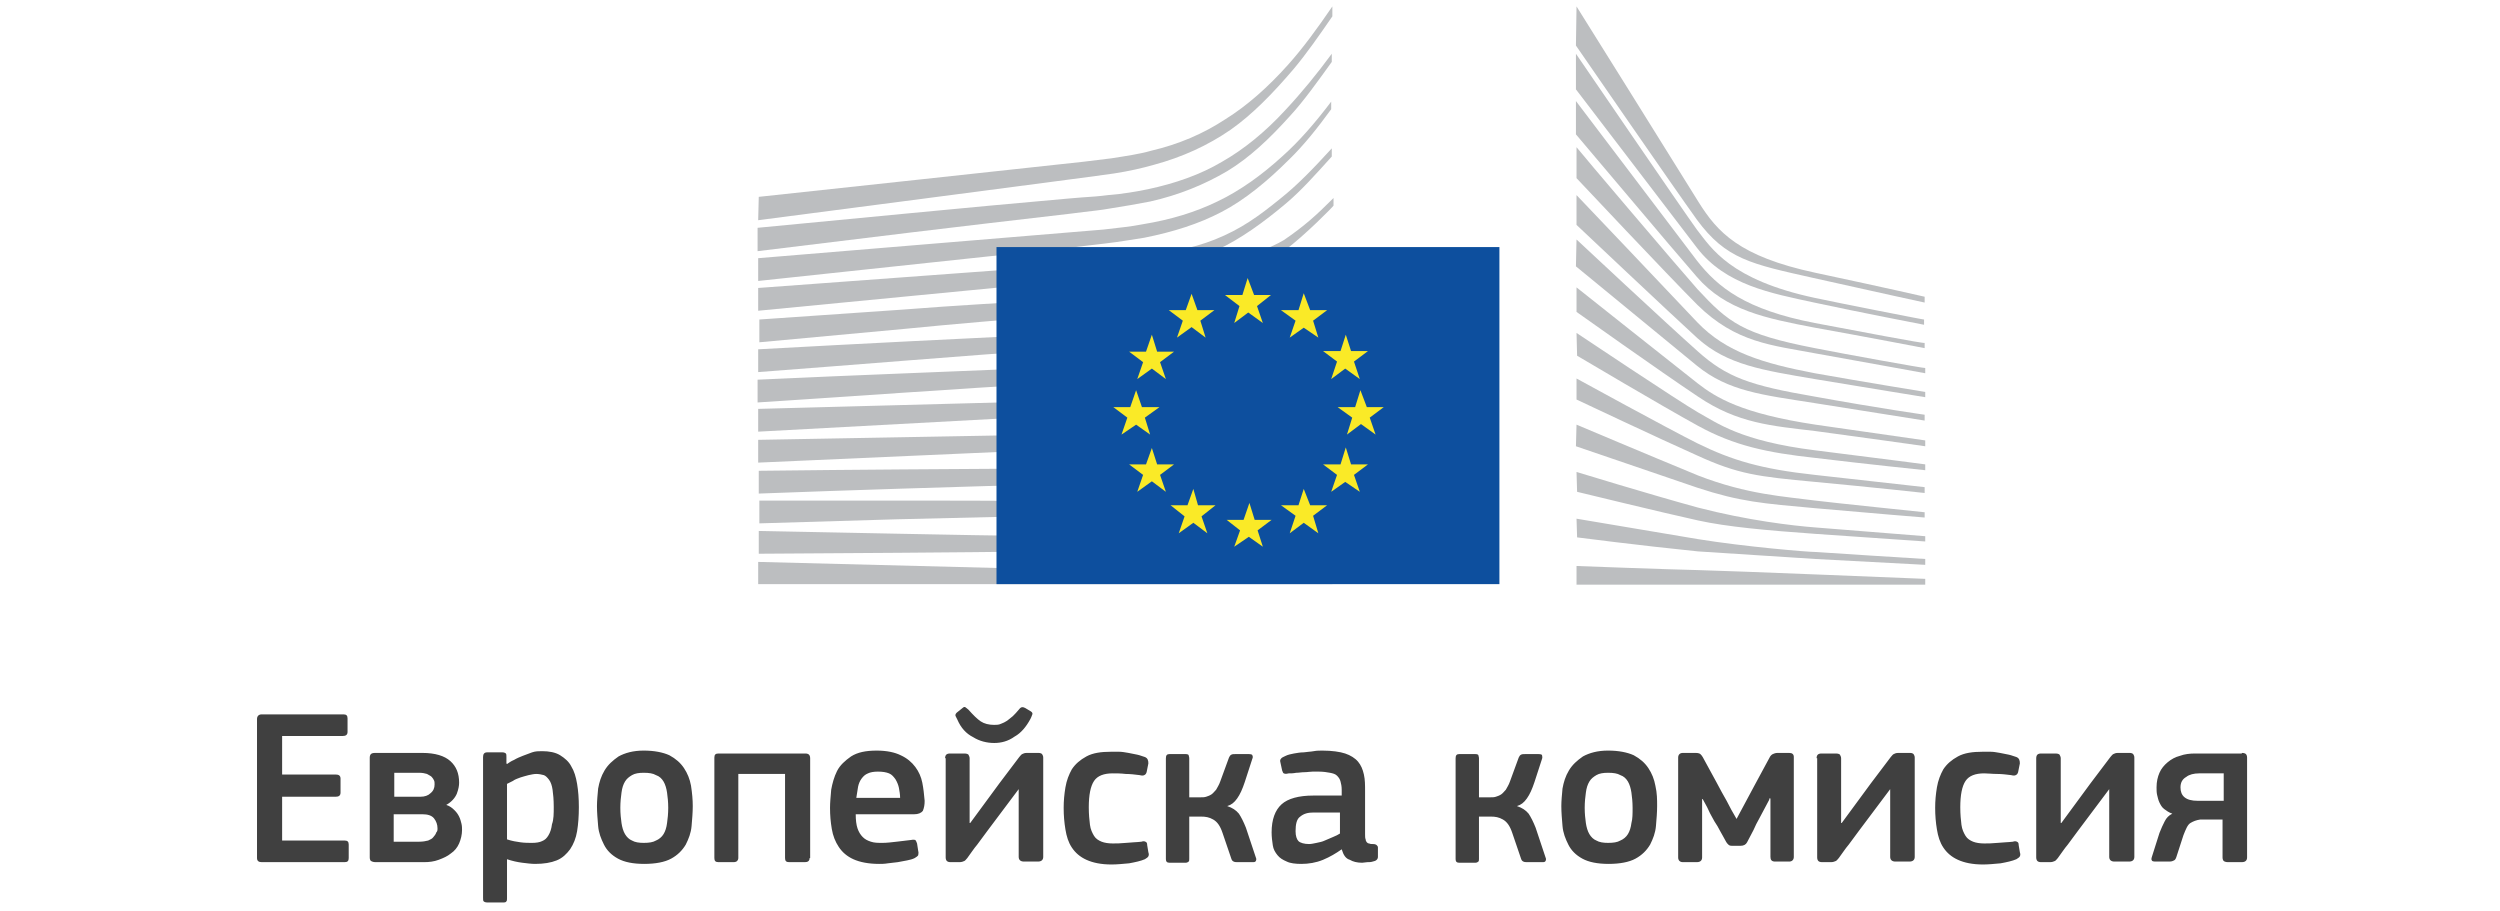 <svg id="Layer_1" xmlns="http://www.w3.org/2000/svg" viewBox="0 0 428 156"><style>.st0{fill:#bcbec0}.st1{fill:#0d4f9e}.st2{fill:#faea27}.st3{fill:#404040}</style><path class="st0" d="M129.8 37.7s59.2-7.7 60.9-8c2.6-.4 4.8-.9 6.9-1.5 4.8-1.3 9.2-3.3 13.1-6 3.7-2.6 7.2-6.2 10.7-10.3 2.2-2.6 4.5-5.9 6.7-9.1V1.1c-2.6 3.8-5 7.1-7.6 10-3.4 3.8-7 7-10.7 9.3-3.8 2.5-8 4.3-12.7 5.4-2.1.6-4.3.9-6.8 1.3-1.6.2-3.3.4-4.9.6-.7.1-55.5 6-55.5 6l-.1 4z"/><path class="st0" d="M209.2 27.7c-3.7 2.2-8 3.7-12.7 4.7-2 .4-4.2.8-6.8 1-1.5.2-2.9.3-4.5.4-.8.1-1.6.1-2.4.2-18.2 1.6-36.1 3.4-53.1 5v4c17-2.1 35.2-4.3 53.4-6.4l2.4-.3c1.5-.2 2.9-.3 4.5-.6 2.6-.4 4.8-.8 6.9-1.2 4.9-1.1 9.3-2.9 13.2-5.2 3.8-2.3 7.2-5.5 10.8-9.5 2.3-2.5 4.8-6 7.1-9.2V9.2c-2.5 3.4-5.1 6.6-8 9.7-3.4 3.7-7.1 6.7-10.8 8.8"/><path class="st0" d="M219.6 26.7c-3.6 3.3-7.4 6-11.2 7.8-3.7 1.8-7.9 3.1-12.8 3.9-2 .4-4.2.6-6.7.9l-59.1 4.9v3.9l52.5-5.6 6.8-.8c2.6-.3 4.8-.7 6.8-1 5-1 9.4-2.4 13.2-4.4 3.9-2 7.9-5.3 11.5-8.9 2.5-2.4 4.9-5.4 7.3-8.7v-1.3c-2.8 3.7-5.5 6.8-8.3 9.3M205.3 46.8c-3.4 1.9-6 3-10.9 3.6-2.9.3-6 .5-8.9.7-1.4.1-2.9.2-4.3.2-8.9.5-17.7 1-26.6 1.7L130 54.7v3.9l24.9-2.3c8.1-.8 17.4-1.6 26.5-2.3l6.7-.5c2.6-.2 4.8-.4 6.7-.7 5-.7 9.3-1.7 13.2-3.1 4.1-1.5 8-4 11.9-6.8 3.5-2.6 8.4-7.6 8.4-7.7v-1.3c-3.1 3.1-5 4.8-8.5 7.2-4.4 2.6-11.4 4-14.5 5.7"/><path class="st0" d="M206.6 54.2c-3.7 1.1-7.9 1.8-12.8 2.3-2 .2-4.1.3-6.6.4l-6.6.3c-16.5.8-32.7 1.6-50.8 2.6v3.9c17.2-1.3 34-2.7 50.9-3.9l6.6-.5c2.6-.2 4.7-.4 6.7-.6 5-.6 9.3-1.4 13.1-2.7 4.2-1.3 8.4-3.3 12.3-5.8 2.8-1.8 5.8-4.1 8.8-6.7v-.1c-3.3 2.9-6.5 3.4-9.5 5.4-4 2.4-8 4.2-12.1 5.4"/><path class="st0" d="M205.9 60.6c-3.7.9-7.8 1.4-12.8 1.8-1.9.1-4 .2-6.5.3l-6.6.2c-16.5.7-33.2 1.3-50.3 2.1v3.9c16.9-1.1 33.6-2.3 50.4-3.3l6.6-.4c2.6-.2 4.7-.3 6.6-.5 5-.5 9.2-1.1 13-2.2 4.3-1.2 8.5-2.8 12.5-4.9 3-1.6 6.1-3.6 9.2-6V50c-3.4 2.5-6.7 4.6-10 6.2-3.8 2-7.9 3.4-12.1 4.4"/><path class="st0" d="M205.3 66.9c-3.8.7-7.8 1.1-12.7 1.4-1.9.1-3.8.2-6.5.2L129.8 70v3.9l49.9-2.7 6.5-.3c2.6-.1 4.6-.3 6.5-.4 5-.4 9.1-.9 12.9-1.7 4.3-.9 8.5-2.3 12.6-4 3.2-1.3 6.5-3 9.8-5.1v-1.5c-3.6 2.1-6.9 3.8-10.4 5.1-3.8 1.7-8 2.8-12.3 3.6"/><path class="st0" d="M205 73.2c-6.9.9-14.1 1-20.9 1.1-1.6 0-3.1 0-4.8.1l-49.5.9v3.9l49.6-2.2c1.6-.1 3.1-.1 4.8-.2 6.9-.3 14.1-.6 21.1-1.7 4.5-.7 8.8-1.7 12.7-3.1 3.5-1.2 6.9-2.6 10.2-4.3v-1.5c-3.6 1.7-7.2 3.1-10.7 4.2-4 1.3-8.3 2.3-12.5 2.8m-.4 6.4c-6.5.6-13.1.6-19.5.6h-6c-16.4.1-32.6.2-49.2.4v3.9c15.8-.6 32.5-1.1 49.3-1.6 2-.1 4-.1 6-.2 6.5-.2 13.1-.4 19.7-1 4.3-.4 8.5-1.2 12.7-2.2 3.5-.9 7-2 10.7-3.4v-1.4c-3.7 1.3-7.4 2.5-10.9 3.2-4.3.7-8.3 1.3-12.8 1.7m-.3 6.3c-2.7.1-5.6.2-8.9.2h-3.7l-12.7-.3c-8.7-.1-17.4-.1-25.5-.1H130v3.9l23.6-.7c8.1-.2 16.8-.4 25.5-.6l12.7-.2c3.5-.1 8.1-.2 12.7-.5s8.8-.8 12.7-1.4c3.6-.6 7.2-1.3 10.9-2.3v-1.3c-3.8.9-7.5 1.6-11.1 2.1-4 .6-8.1 1-12.7 1.2m-12.8 6l-12.7-.1c-16.2-.2-32.4-.6-48.9-.9v3.9c15.8-.1 32.4-.2 48.9-.4l12.7-.2c4.3-.1 8.5-.2 12.7-.3 8.8-.3 16.6-.9 23.9-1.9v-1.3c-7.3.8-15.2 1.2-23.9 1.2-4.3.1-8.5.1-12.7 0m36.6 6.8l-98.3-2.5v3.8h98.3v-1.3zM219.2 34c-3.7 3-6.7 5.2-11.2 7-4 1.6-8.3 2.3-13.1 2.9-3.1.5-6.5 1.1-9.6 1.3l-3.9.3-51.6 3.8v3.9l51.8-5 6.7-.7c2.5-.3 4.7-.5 6.8-.9 5-.9 9.3-2.1 13.2-3.8 4-1.8 8.1-4.8 11.9-8 2.6-2.2 5-4.9 7.8-8v-1.4c-3.2 3.5-5.9 6.3-8.8 8.6m50.7-32.9s17.7 28.3 20.9 33.5c3.2 5.1 6.9 9.3 20 12.1 13.1 2.8 18.7 4.1 18.7 4.1v1s-8.3-1.8-19-4.2c-10.7-2.4-15-3.2-20-10-4.1-5.7-20.7-29.8-20.7-29.8l.1-6.7zm0 32.3s16.1 16.9 20.7 21.8c4.9 5.1 11.2 7 20.1 8.7 8.4 1.5 18.9 3.2 18.9 3.2v.9s-9.9-1.6-18.9-3.1c-8.8-1.5-15-2.4-20.1-7-4.6-4.2-20.7-19.4-20.7-19.4v-5.1z"/><path class="st0" d="M269.9 41s15.3 14.3 20.7 19.1c5 4.5 9 5.9 20.1 7.8 11 2 18.8 3.1 18.8 3.1v1s-10-1.6-18.9-3c-8.9-1.4-14.7-2-20.1-6.4-6.9-5.7-13.8-11.3-20.7-17l.1-4.6z"/><path class="st0" d="M269.9 49.2s17.5 13.9 20.7 16.4c3.2 2.5 7.6 5.2 20.2 7.1 12.5 1.8 18.8 2.7 18.8 2.7v1s-11.3-1.6-18.8-2.6c-7.5-.9-13.3-1.3-20.1-5.9-6.6-4.4-20.8-14.5-20.8-14.5v-4.2z"/><path class="st0" d="M269.9 57s17.5 11.7 20.8 13.6c3.3 1.8 7.2 4.9 20.1 6.5 12.8 1.6 18.8 2.4 18.8 2.4v1s-10.6-1.1-18.8-2.1c-8.3-.9-13.9-2.1-20.1-5.5-6.2-3.4-20.7-12-20.7-12l-.1-3.9z"/><path class="st0" d="M269.9 64.8s15.5 8.5 20.7 11.1c5.9 2.9 10.9 4.4 20.1 5.4 9 1 18.8 2.1 18.8 2.1v1s-9.1-1-18.8-1.9c-9.7-.9-13.1-1.3-20.1-4.5-6.3-2.8-20.7-9.6-20.7-9.6v-3.6z"/><path class="st0" d="M269.9 72.7s12.3 5.2 20.8 8.7c8.5 3.3 14.9 3.6 20.1 4.3 2.3.3 18.7 2 18.7 2v.9s-9.9-.8-18.8-1.6-12.8-1.1-20.1-3.5c-7.3-2.5-20.8-7.1-20.8-7.1l.1-3.7zm0 8.1s12.4 3.8 20.8 6.1c8.5 2.2 16.2 3.1 20.1 3.4 3.9.3 18.8 1.5 18.8 1.5v.9s-8.5-.6-18.8-1.3c-8.4-.6-15.1-1.2-20.1-2.3-5.5-1.2-20.7-4.9-20.7-4.9l-.1-3.4zm0 8l20.8 3.5c8 1.3 18.8 2.2 20.1 2.2 1.1.1 18.8 1.2 18.8 1.2v1s-11.3-.6-18.8-1c-7.9-.5-15.7-1-20.1-1.3-9.9-1-20.7-2.4-20.7-2.4l-.1-3.2zm0 8.1s16 .6 20.8.7c4.8.1 38.9 1.5 38.9 1.5v1h-59.7v-3.2zM310.7 51c-14.5-3.1-17.7-8.5-20.2-11.7-2.4-3.3-20.7-30.1-20.7-30.1v6.1c.8 1 16.4 21.5 20.7 27.1 4.9 6.4 12.7 7.8 20.1 9.4 7.4 1.6 18.8 3.8 18.8 3.8v-.9c.2.1-15-2.9-18.7-3.7"/><path class="st0" d="M310.7 55.3c-11.9-2.3-16.6-6.1-20.2-10.7-3.5-4.6-20.7-27.3-20.7-27.3V23c.8.9 16.5 19.6 20.7 24.4 4.9 5.7 11.8 7.1 20.2 8.7 8.4 1.5 18.8 3.5 18.8 3.5v-.9c.1.2-11.9-2.1-18.8-3.4"/><path class="st0" d="M310.7 59.6c-12.4-2.4-14.8-4.4-20.1-10.1-3.2-3.6-20.1-23.5-20.7-24.3v5.3s15.7 16.7 20.7 21.7c6.6 6.5 12.8 6.9 20.2 8.3 7.3 1.3 18.8 3.4 18.8 3.4V63c0 .1-13.9-2.4-18.9-3.4"/><path class="st1" d="M170.6 42.3h86.1V100h-86.1V42.3z"/><path class="st2" d="M214.7 50.5h2.9l-2.4 1.9 1 2.9-2.5-1.8-2.4 1.8.9-2.9-2.5-1.9h3l.9-2.9 1.1 2.9zm.1 38.5h2.9l-2.4 1.8.9 2.8-2.4-1.7-2.5 1.7 1-2.8L210 89h2.9l1-2.9.9 2.9zm9.5-2.5h2.9l-2.4 1.8.9 3-2.5-1.8-2.4 1.8 1-3-2.5-1.8h3l.9-2.8 1.1 2.8zm0-33.4h2.9l-2.4 1.8.9 2.9-2.5-1.7-2.4 1.7 1-2.9-2.5-1.8h3l.9-2.9 1.1 2.9zm7 7h2.9l-2.4 1.8 1 3-2.5-1.8-2.4 1.8 1-3-2.4-1.8h3l.9-2.8.9 2.8zm0 19.4h2.9l-2.4 1.8 1 2.9-2.5-1.7-2.4 1.7 1-2.9-2.4-1.8h3l.9-2.9.9 2.9zm2.7-9.8h2.9l-2.4 1.8 1 2.9-2.5-1.8-2.4 1.8.9-2.9-2.5-1.8h3l.9-2.9 1.1 2.9zm-29-16.6h2.9l-2.4 1.8.9 2.9L204 56l-2.5 1.8 1-2.9-2.4-1.8h2.9l1-2.8 1 2.8zm-6.9 7.1h2.9l-2.4 1.8 1 2.9-2.4-1.8-2.5 1.8 1-2.9-2.4-1.8h2.9l1-2.9.9 2.9zm-2.6 9.5h3l-2.5 1.8.9 2.9-2.4-1.7-2.5 1.7 1-2.9-2.4-1.8h2.9l1-2.9 1 2.9zm2.6 9.8h2.9l-2.4 1.8 1 2.9-2.4-1.8-2.5 1.8 1-2.9-2.4-1.8h2.9l1-2.8.9 2.8zm7 7h3l-2.4 1.9 1 2.9-2.4-1.8-2.5 1.8 1-2.9-2.4-1.9h2.9l1-2.8.8 2.8z"/><path class="st3" d="M44 123.1c0-.5.3-.8.8-.8h14c.5 0 .7.2.7.7v2.3c0 .5-.3.7-.8.7H48.3v6.6h9.2c.5 0 .8.2.8.7v2.4c0 .5-.3.7-.8.7h-9.2v7.5H59c.5 0 .7.2.7.7v2.3c0 .5-.2.7-.7.7H44.8c-.5 0-.8-.2-.8-.7v-23.8zM64.3 147.6c-.4 0-.6-.1-.8-.2-.1-.1-.2-.3-.2-.6v-17.1c0-.3.1-.5.2-.6.1-.1.3-.2.7-.2h8.1c2.2 0 3.8.5 4.8 1.4s1.5 2.1 1.5 3.7c0 .5-.1 1.1-.4 1.9-.3.7-.9 1.4-1.8 1.9.6.2 1 .5 1.4.9.4.4.6.7.8 1.1.2.4.3.8.4 1.2.1.4.1.8.1 1.1 0 .8-.2 1.6-.5 2.3-.3.7-.8 1.3-1.4 1.7-.6.5-1.3.8-2.1 1.1-.8.3-1.6.4-2.5.4h-8.3zm10.1-13.3c0-.3 0-.5-.1-.7-.1-.2-.2-.4-.4-.6-.2-.2-.5-.3-.8-.5-.3-.1-.8-.2-1.3-.2h-4.3v4.1H72c.7 0 1.3-.2 1.7-.6.5-.4.7-.9.7-1.5zm.5 7.5c0-.6-.2-1.2-.6-1.7-.4-.5-1.1-.7-2-.7h-4.9v4.7h4.4c.6 0 1.1-.1 1.5-.2.4-.2.7-.3.9-.6.2-.2.4-.5.5-.8.2-.2.2-.4.2-.7zM99.1 138.2c0 1.5-.1 2.9-.3 4.1s-.6 2.2-1.2 3.1c-.6.8-1.3 1.5-2.3 1.9-1 .4-2.2.6-3.7.6-.6 0-1.4-.1-2.2-.2-.8-.1-1.7-.3-2.6-.6v6.7c0 .2 0 .4-.1.5-.1.2-.3.2-.6.2h-2.7c-.3 0-.5-.1-.6-.2-.1-.1-.1-.3-.1-.6v-24.1c0-.5.2-.8.7-.8H86c.3 0 .5.1.6.2.1.1.1.3.1.6v1.1l.1.1c.3-.2.7-.5 1.2-.7.5-.3 1-.5 1.5-.7.5-.2 1.1-.4 1.6-.6.6-.2 1.1-.2 1.7-.2 1.2 0 2.3.2 3.1.7.8.5 1.5 1.1 1.9 1.9.5.8.8 1.8 1 3s.3 2.5.3 4zm-4.3-.1c0-1.2-.1-2.2-.2-2.9-.1-.7-.3-1.3-.6-1.7-.3-.4-.6-.7-.9-.8-.4-.1-.8-.2-1.3-.2-.4 0-.8.1-1.3.2s-1 .3-1.4.4c-.5.2-.9.3-1.3.6l-1 .5v9.5c.9.3 1.6.4 2.3.5.7.1 1.4.1 2 .1.7 0 1.3-.1 1.7-.3.5-.2.8-.5 1.1-1 .3-.5.5-1.1.6-1.9.3-.8.3-1.8.3-3zM118.6 138c0 1.1-.1 2.2-.2 3.4-.1 1.2-.5 2.2-1 3.2-.6 1-1.4 1.8-2.5 2.4-1.1.6-2.7.9-4.6.9-1.9 0-3.4-.3-4.5-.9-1.1-.6-1.9-1.4-2.4-2.4s-.9-2-1-3.2c-.1-1.2-.2-2.3-.2-3.4 0-.9.1-1.9.2-3 .2-1.1.5-2.1 1.1-3.1.6-1 1.4-1.7 2.4-2.4 1.1-.6 2.5-1 4.3-1 1.8 0 3.3.3 4.4.8 1.1.6 1.9 1.3 2.5 2.2.6.9 1 1.9 1.2 3 .2 1.3.3 2.4.3 3.5zm-4.2.3c0-1-.1-1.9-.2-2.6-.1-.7-.3-1.4-.6-1.9s-.7-.9-1.3-1.1c-.5-.3-1.2-.4-2.1-.4-.8 0-1.5.1-2 .4-.5.3-.9.6-1.2 1.1-.3.5-.5 1.1-.6 1.9-.1.7-.2 1.6-.2 2.6s.1 1.9.2 2.6c.1.7.3 1.4.6 1.9s.7.9 1.2 1.1c.5.3 1.2.4 2 .4.9 0 1.6-.1 2.1-.4.5-.2 1-.6 1.3-1.1.3-.5.5-1.1.6-1.9.1-.7.2-1.6.2-2.6zM138.6 146.9c0 .5-.3.7-.8.7h-2.7c-.5 0-.7-.2-.7-.7v-14.4h-8v14.4c0 .2-.1.4-.2.5-.1.1-.3.2-.6.2H123c-.5 0-.7-.2-.7-.7v-17.2c0-.5.2-.7.7-.7h14.9c.3 0 .5.1.6.2s.2.3.2.6v17.1zM146.5 139.4c0 1 .1 1.8.3 2.4.2.6.5 1.1.9 1.5.4.4.8.6 1.4.8s1.2.2 2 .2c.7 0 1.5-.1 2.4-.2.9-.1 1.8-.2 2.5-.3.4-.1.6 0 .7 0 .1.1.2.3.3.6l.2 1.3c.1.3 0 .5 0 .7-.1.2-.3.3-.6.5-.4.2-.8.3-1.3.4-.5.1-1 .2-1.6.3-.6.1-1.1.1-1.7.2-.6.1-1.1.1-1.5.1-1.8 0-3.3-.3-4.4-.8-1.1-.5-1.9-1.2-2.5-2.1-.6-.9-1-1.9-1.2-3.1-.2-1.2-.3-2.3-.3-3.6 0-.9.1-1.9.2-3.1.2-1.1.5-2.2 1-3.2s1.4-1.8 2.4-2.5c1.1-.7 2.5-1 4.4-1 1.7 0 3.1.3 4.1.8 1.1.5 1.9 1.2 2.5 2 .6.8 1 1.7 1.2 2.7.2 1 .3 2 .4 3.1 0 .7-.1 1.2-.3 1.7-.3.4-.8.6-1.5.6h-10zm3.8-7.3c-.7 0-1.3.1-1.7.3-.5.2-.8.5-1.1.9-.3.4-.5.9-.6 1.4-.1.6-.2 1.2-.3 1.9h7.5c0-.6-.1-1.1-.2-1.7-.1-.5-.3-1-.6-1.5-.3-.4-.6-.8-1.1-1s-1.1-.3-1.9-.3zM161.8 129.8c0-.3.1-.5.2-.6.1-.1.3-.2.6-.2h2.5c.4 0 .6.1.7.2.1.2.2.4.2.6v11.1h.1l5-6.8 3.4-4.5c.2-.2.3-.4.5-.5.2-.1.4-.2.8-.2h2c.3 0 .5.1.6.2.1.2.2.3.2.6v17c0 .5-.3.8-.9.8h-2.4c-.6 0-.9-.3-.9-.8v-11.6l-2.7 3.6-2.7 3.6c-.6.8-1.1 1.5-1.7 2.3-.6.7-1.1 1.5-1.7 2.3-.2.2-.3.4-.5.5-.2.1-.5.2-.8.2h-1.6c-.3 0-.5-.1-.6-.2-.1-.1-.2-.3-.2-.6v-17zm8.4-2.6c-1.2 0-2.5-.3-3.6-1-1.2-.6-2.1-1.6-2.7-3l-.3-.6c-.1-.2 0-.4.2-.6l1-.8c.2-.2.4-.2.5-.1.1.1.3.2.5.4.8.9 1.5 1.6 2.1 2 .6.4 1.4.6 2.3.6.4 0 .8 0 1.2-.2.3-.1.7-.3 1-.5.3-.2.6-.5 1-.8.3-.3.7-.7 1.1-1.2.3-.4.6-.4 1-.2l1 .6c.3.2.3.4.2.6-.1.3-.2.5-.3.7-.7 1.3-1.6 2.4-2.7 3-1.1.8-2.3 1.1-3.5 1.1zM196.6 145.9c.1.3.1.5 0 .7-.1.2-.3.3-.6.5-.7.3-1.6.5-2.7.7-1.1.1-2.1.2-3 .2-1.8 0-3.2-.3-4.3-.8-1.1-.5-1.9-1.2-2.5-2.1s-.9-1.9-1.1-3.1c-.2-1.2-.3-2.4-.3-3.7 0-1.2.1-2.3.3-3.5.2-1.2.6-2.2 1.1-3.1.6-.9 1.4-1.6 2.5-2.2 1.1-.6 2.5-.8 4.2-.8h1.4c.5 0 1 .1 1.6.2l1.5.3c.5.1.9.3 1.3.4.5.2.6.6.6 1.1l-.3 1.5c-.1.3-.2.4-.4.5-.2.1-.4.1-.8 0-.8-.1-1.6-.2-2.4-.2-.8-.1-1.6-.1-2.2-.1-1.5 0-2.6.4-3.2 1.3s-.9 2.4-.9 4.5c0 1.2.1 2.2.2 3 .1.8.4 1.4.7 1.9.3.5.8.8 1.3 1 .5.2 1.2.3 1.9.3.6 0 1.3 0 2.3-.1.9-.1 1.8-.1 2.6-.2.3-.1.5-.1.7 0 .2.1.3.2.3.6l.2 1.2zM203.6 147c0 .2 0 .4-.1.5s-.3.2-.5.2h-2.8c-.4 0-.6-.2-.6-.6v-17.3c0-.5.2-.7.6-.7h2.8c.3 0 .5.1.5.2s.1.3.1.5v6.7h1.9c.4 0 .7 0 1-.1s.6-.2.9-.4c.3-.2.5-.5.8-.8.2-.4.5-.8.7-1.4l1.5-4.1c.1-.2.2-.4.4-.5.2-.1.4-.1.7-.1h2.3c.4 0 .6.1.6.2.1.2.1.4 0 .6l-1.3 4c-.4 1.2-.8 2.1-1.3 2.8-.5.7-1 1.1-1.7 1.3.9.3 1.5.7 2 1.3.4.6.8 1.4 1.2 2.4l1.7 5.1c.1.2.1.4 0 .6s-.3.2-.6.2h-2.5c-.3 0-.5 0-.7-.1s-.3-.2-.4-.5l-1.5-4.4c-.4-1.2-.9-1.9-1.6-2.3-.7-.4-1.3-.5-2.1-.5h-2v7.2zM229.7 145.4c-1 .7-2 1.3-3.2 1.8s-2.5.7-3.7.7c-1 0-1.9-.1-2.5-.4-.7-.3-1.2-.6-1.6-1.1-.4-.5-.7-1-.8-1.7s-.2-1.4-.2-2.2c0-2.2.6-3.8 1.7-4.8s3-1.5 5.4-1.5h4.9v-1c0-.6-.1-1-.2-1.4-.1-.4-.3-.7-.6-1-.3-.3-.7-.4-1.2-.5-.5-.1-1.2-.2-1.9-.2h-1.1c-.4 0-.9.1-1.4.1s-.9.1-1.4.1c-.5.1-.9.1-1.3.1-.4.1-.6.1-.8 0-.1 0-.2-.2-.3-.5l-.3-1.4c-.1-.3 0-.5.1-.6.1-.2.4-.3.8-.5s.9-.3 1.4-.4c.6-.1 1.1-.2 1.7-.2.6-.1 1.2-.1 1.7-.2s1.1-.1 1.5-.1c1.6 0 3 .2 3.9.5s1.7.8 2.2 1.4c.5.6.8 1.3 1 2.2.2.9.2 1.8.2 2.9v7.3c0 .4 0 .7.1.9 0 .2.1.4.2.5.1.1.2.2.4.2.2.1.4.1.7.1.3 0 .5.1.6.2.1.1.2.2.2.4v1.6c0 .4-.3.7-.9.8-.3.1-.6.1-.9.1-.3 0-.6.1-.9.1-.9 0-1.6-.2-2.1-.5-.7-.2-1.1-.8-1.4-1.8zm-.2-6.3h-4.6c-1 0-1.7.2-2.3.7-.6.4-.8 1.3-.8 2.5 0 .8.2 1.4.5 1.7s1 .5 1.8.5c.4 0 .8-.1 1.3-.2s1-.2 1.4-.4c.5-.2.9-.4 1.4-.6.5-.2.9-.4 1.2-.6v-3.6zM253.2 147c0 .2 0 .4-.1.5s-.3.2-.5.2h-2.8c-.4 0-.6-.2-.6-.6v-17.3c0-.5.2-.7.6-.7h2.8c.3 0 .5.1.5.2s.1.3.1.5v6.7h1.9c.4 0 .7 0 1-.1.3-.1.6-.2.9-.4.3-.2.5-.5.8-.8.2-.4.5-.8.7-1.4l1.5-4.1c.1-.2.2-.4.4-.5.2-.1.4-.1.7-.1h2.3c.4 0 .6.1.6.2s.1.4 0 .6l-1.3 4c-.4 1.2-.8 2.1-1.3 2.8s-1 1.1-1.7 1.3c.9.3 1.5.7 2 1.3.4.6.8 1.4 1.2 2.4l1.7 5.1c.1.2.1.4 0 .6-.1.2-.3.2-.6.2h-2.5c-.3 0-.5 0-.7-.1-.2-.1-.3-.2-.4-.5l-1.5-4.4c-.4-1.2-.9-1.9-1.6-2.3-.7-.4-1.3-.5-2.1-.5h-2v7.2zM283.7 138c0 1.1-.1 2.2-.2 3.4-.1 1.2-.5 2.2-1 3.2-.6 1-1.4 1.8-2.5 2.4-1.1.6-2.7.9-4.6.9-1.9 0-3.4-.3-4.5-.9-1.1-.6-1.9-1.4-2.4-2.4s-.9-2-1-3.2c-.1-1.2-.2-2.3-.2-3.4 0-.9.1-1.9.2-3 .2-1.1.5-2.1 1.1-3.1.6-1 1.4-1.7 2.4-2.4 1.1-.6 2.5-1 4.3-1 1.8 0 3.3.3 4.4.8 1.1.6 1.9 1.3 2.5 2.2.6.9 1 1.9 1.2 3 .3 1.3.3 2.4.3 3.5zm-4.2.3c0-1-.1-1.9-.2-2.6-.1-.7-.3-1.4-.6-1.9s-.7-.9-1.3-1.1c-.5-.3-1.2-.4-2.1-.4-.8 0-1.5.1-2 .4-.5.3-.9.6-1.2 1.1s-.5 1.1-.6 1.9c-.1.7-.2 1.6-.2 2.6s.1 1.9.2 2.6c.1.7.3 1.4.6 1.9s.7.9 1.2 1.1c.5.3 1.2.4 2 .4.9 0 1.6-.1 2.1-.4.5-.2 1-.6 1.3-1.1.3-.5.5-1.1.6-1.9.2-.7.2-1.6.2-2.6zM302.9 136.9l-1.7 3.2c-.4.7-.7 1.3-1 2-.3.6-.7 1.3-1.1 2.1-.2.4-.6.6-1.1.6h-1.3c-.4 0-.6 0-.8-.2s-.3-.3-.4-.5c-.4-.7-.7-1.3-1-1.8-.3-.6-.6-1.1-1-1.7-.3-.6-.7-1.2-1-1.9-.3-.7-.7-1.3-1-1.9h-.1v10c0 .5-.3.8-.9.8h-2.4c-.5 0-.8-.3-.8-.8v-17.1c0-.5.3-.8.8-.8h2.2c.4 0 .7.1.8.2s.3.3.4.5c.4.7.8 1.5 1.2 2.2.4.7.8 1.5 1.2 2.2.6 1.1 1.1 2.1 1.7 3.1.5 1 1.1 2.1 1.7 3.1l3-5.6 2.7-5c.1-.2.3-.4.5-.5.2-.1.5-.2.8-.2h2c.5 0 .8.2.8.7v17.1c0 .5-.3.8-.8.8h-2.4c-.6 0-.8-.3-.8-.8v-10h-.2zM311 129.8c0-.3.1-.5.2-.6.1-.1.3-.2.6-.2h2.5c.4 0 .6.1.7.2.1.2.2.4.2.6v11.1h.1l5-6.8 3.4-4.5c.2-.2.3-.4.5-.5.2-.1.4-.2.8-.2h2c.3 0 .5.1.6.2.1.2.2.3.2.6v17c0 .5-.3.8-.9.8h-2.4c-.6 0-.9-.3-.9-.8v-11.6l-2.7 3.6-2.7 3.6c-.6.8-1.1 1.5-1.7 2.3-.6.7-1.1 1.5-1.7 2.3-.2.2-.3.4-.5.5-.2.1-.5.2-.8.2h-1.6c-.3 0-.5-.1-.6-.2-.1-.1-.2-.3-.2-.6v-17zM345.8 145.9c.1.3.1.5 0 .7-.1.2-.3.3-.6.5-.7.3-1.6.5-2.7.7-1.1.1-2.1.2-3 .2-1.8 0-3.2-.3-4.3-.8-1.1-.5-1.9-1.2-2.5-2.1-.6-.9-.9-1.9-1.1-3.1-.2-1.2-.3-2.4-.3-3.7 0-1.2.1-2.3.3-3.5.2-1.2.6-2.2 1.1-3.1.6-.9 1.4-1.6 2.5-2.2 1.1-.6 2.5-.8 4.2-.8h1.4c.5 0 1 .1 1.6.2l1.5.3c.5.1.9.3 1.3.4.5.2.6.6.6 1.1l-.3 1.5c-.1.3-.2.4-.4.5-.2.1-.4.1-.8 0-.8-.1-1.6-.2-2.4-.2s-1.6-.1-2.2-.1c-1.5 0-2.6.4-3.2 1.3s-.9 2.4-.9 4.5c0 1.2.1 2.2.2 3 .1.8.4 1.4.7 1.9s.8.8 1.3 1c.5.2 1.2.3 1.9.3.6 0 1.3 0 2.3-.1 1-.1 1.8-.1 2.6-.2.3-.1.5-.1.7 0 .2.1.3.2.3.6l.2 1.2zM348.6 129.8c0-.3.1-.5.2-.6.1-.1.3-.2.6-.2h2.5c.4 0 .6.1.7.2.1.2.2.4.2.6v11.1h.1l5-6.8 3.4-4.5c.2-.2.3-.4.5-.5.2-.1.4-.2.8-.2h2c.3 0 .5.1.6.2.1.2.2.3.2.6v17c0 .5-.3.8-.9.8H362c-.6 0-.9-.3-.9-.8v-11.6l-2.7 3.6-2.7 3.6c-.6.8-1.1 1.5-1.7 2.3-.6.7-1.1 1.5-1.7 2.3-.2.2-.3.4-.5.5-.2.1-.5.2-.8.2h-1.6c-.3 0-.5-.1-.6-.2-.1-.1-.2-.3-.2-.6v-17zM383.8 128.9c.4 0 .6.1.7.2.1.1.2.3.2.6v17.1c0 .5-.3.8-.9.8h-2.4c-.3 0-.6-.1-.7-.2s-.2-.3-.2-.6v-6.5h-3.8c-.7.1-1.2.3-1.7.6s-.8 1.1-1.2 2.1l-1.2 3.7c-.1.3-.2.5-.4.6-.2.1-.4.2-.8.2H369c-.4 0-.6-.1-.6-.2-.1-.1-.1-.3 0-.6l1.3-4.1c.3-.8.6-1.4.9-2 .3-.6.7-1 1.3-1.3-.6-.2-1-.5-1.4-.8-.4-.3-.6-.7-.8-1.1s-.3-.9-.4-1.3-.1-.9-.1-1.3c0-1 .2-1.8.5-2.5s.8-1.3 1.4-1.8 1.3-.9 2.1-1.1c.8-.3 1.7-.4 2.6-.4h8zm-10.5 5.9c0 .7.2 1.3.7 1.7s1.2.6 2.3.6h4.4v-4.7h-4.2c-.9 0-1.7.2-2.2.6-.7.4-1 1-1 1.8z"/></svg>